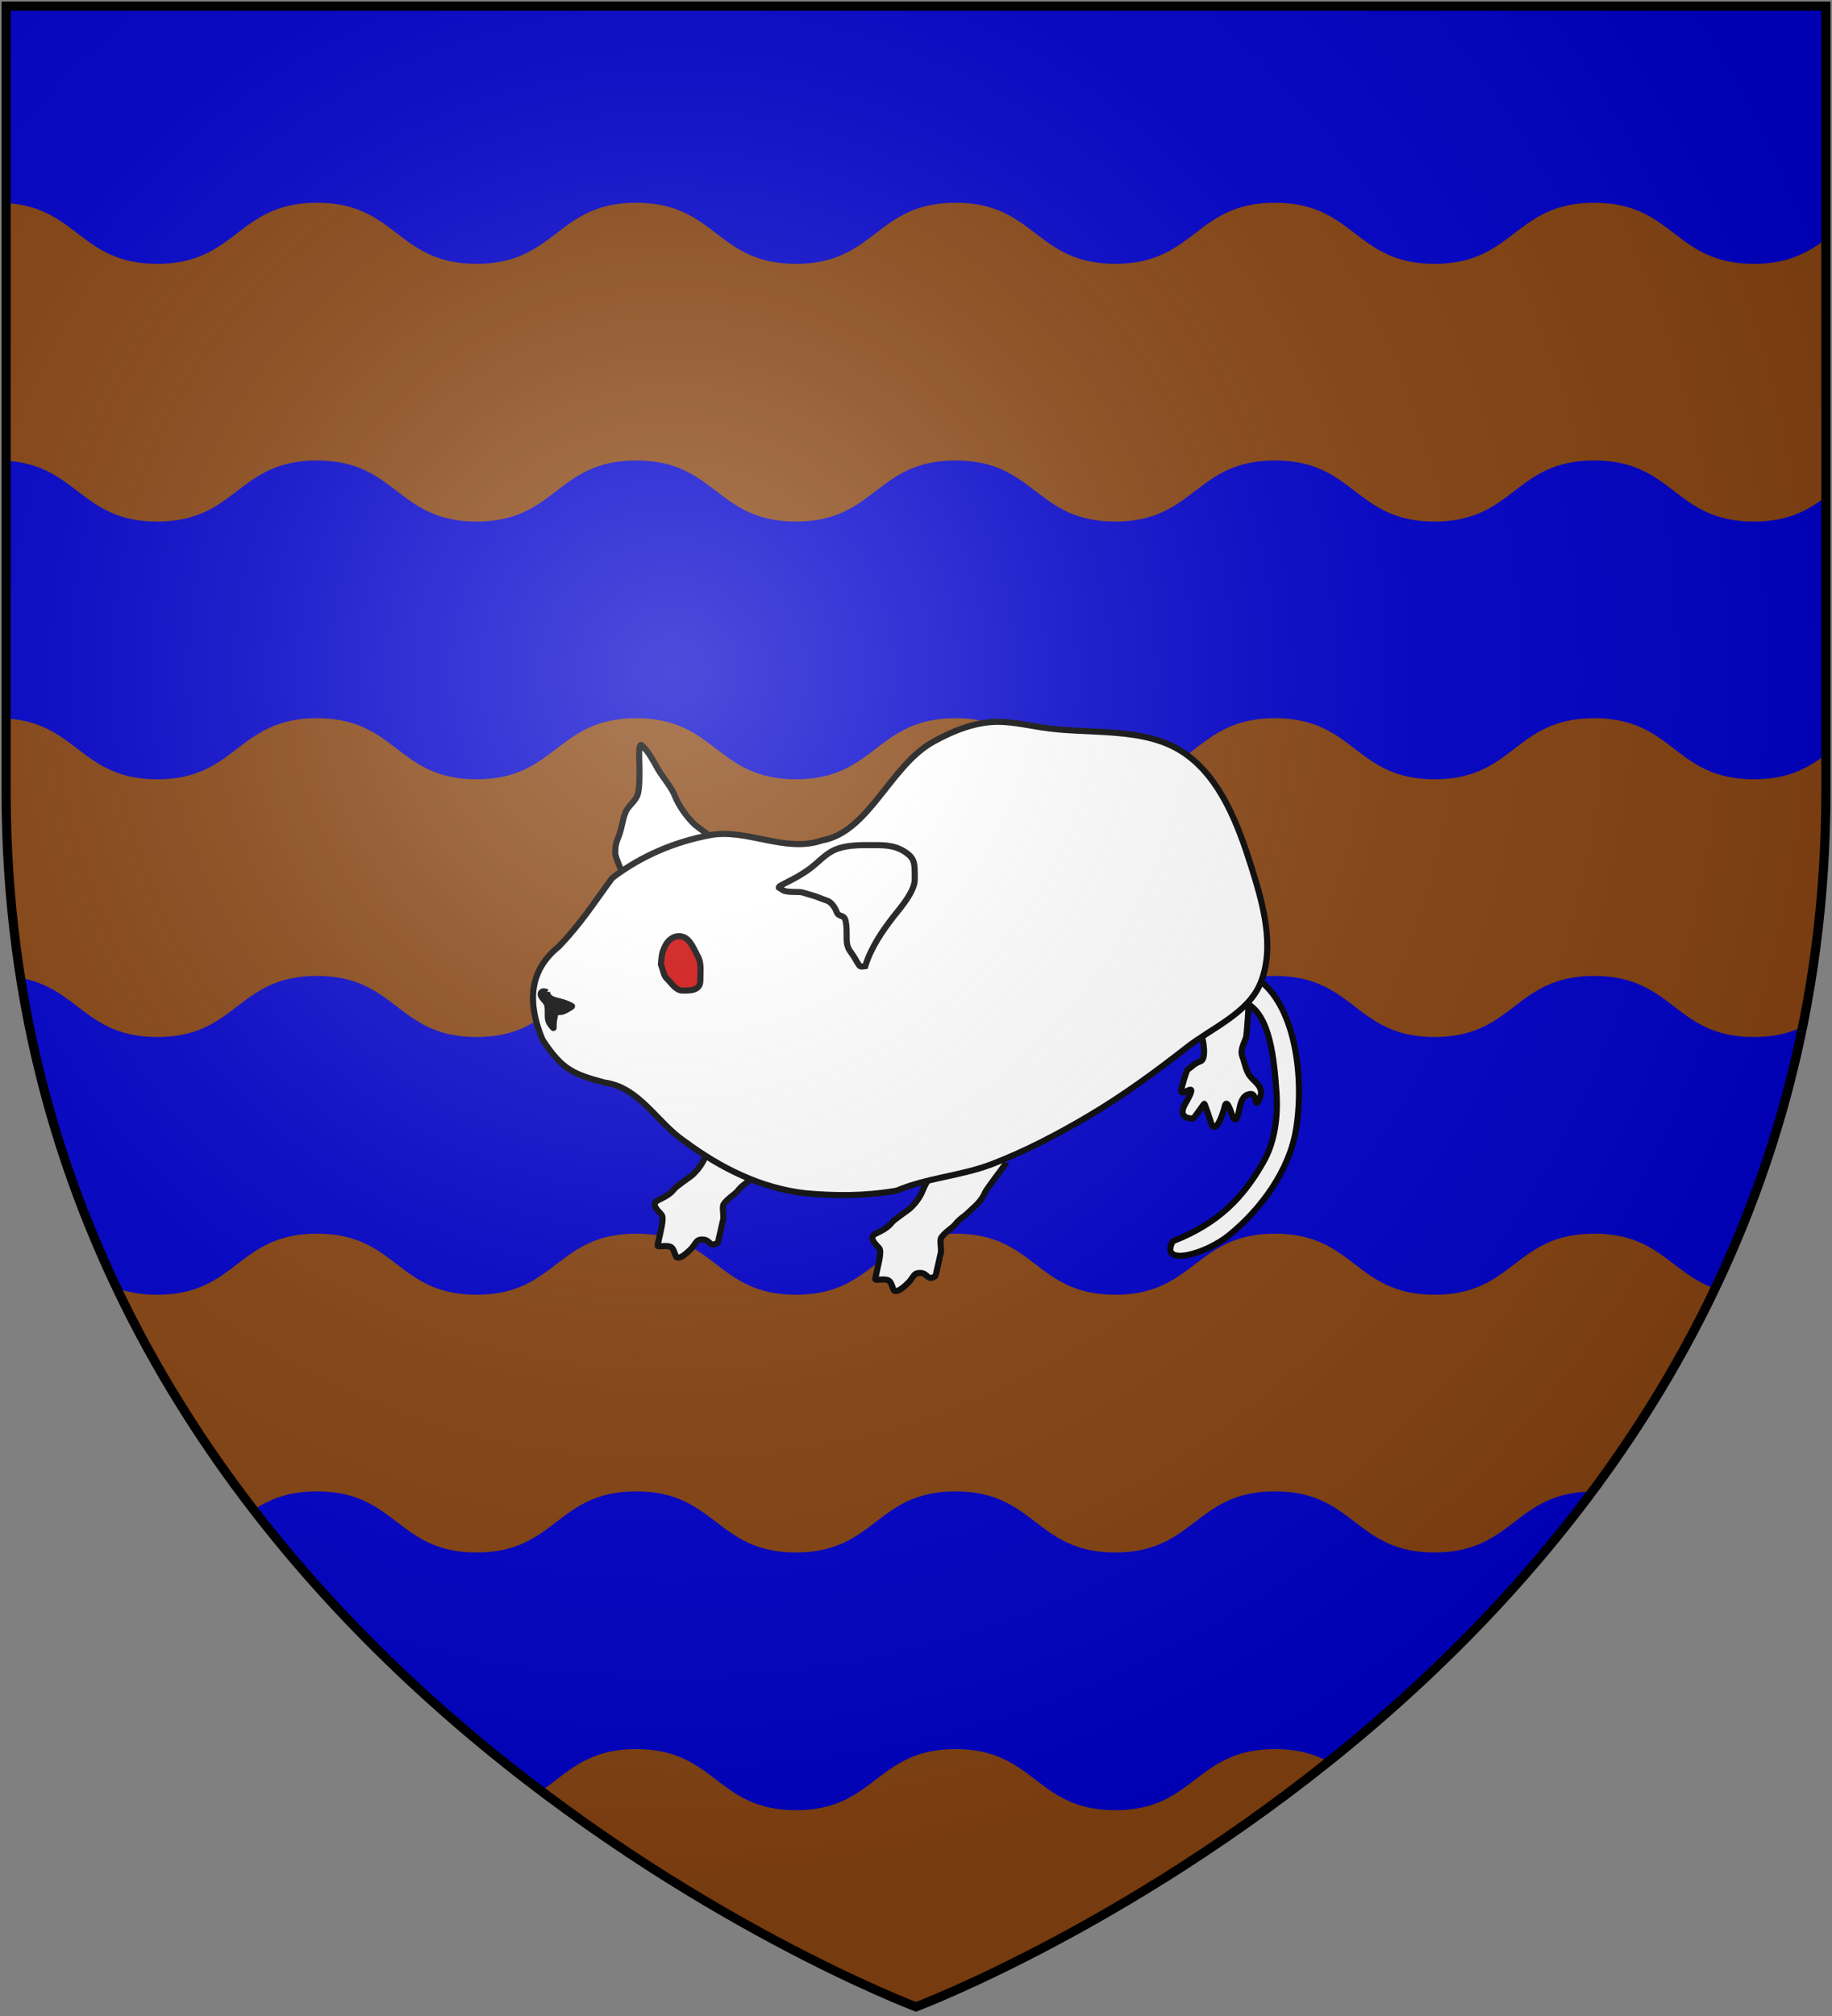 <?xml version="1.0" encoding="UTF-8" standalone="no"?>
<svg
   xmlns:dc="http://purl.org/dc/elements/1.1/"
   xmlns:cc="http://creativecommons.org/ns#"
   xmlns:rdf="http://www.w3.org/1999/02/22-rdf-syntax-ns#"
   xmlns:svg="http://www.w3.org/2000/svg"
   xmlns="http://www.w3.org/2000/svg"
   xmlns:xlink="http://www.w3.org/1999/xlink"
   xmlns:sodipodi="http://sodipodi.sourceforge.net/DTD/sodipodi-0.dtd"
   xmlns:inkscape="http://www.inkscape.org/namespaces/inkscape"
   width="600"
   height="660"
   id="svg2"
   version="1.1"
   inkscape:version="0.48.2 r9819"
   sodipodi:docname="Shadrich.svg">
  <rect width="100%" height="100%" fill="#808080" stroke="none"/>
  <sodipodi:namedview
     pagecolor="#ffffff"
     bordercolor="#666666"
     borderopacity="1"
     objecttolerance="10"
     gridtolerance="10"
     guidetolerance="10"
     inkscape:pageopacity="0"
     inkscape:pageshadow="2"
     inkscape:window-width="1366"
     inkscape:window-height="715"
     id="namedview22"
     showgrid="false"
     inkscape:zoom="0.5056885"
     inkscape:cx="281.14339"
     inkscape:cy="244.79213"
     inkscape:window-x="-8"
     inkscape:window-y="-8"
     inkscape:window-maximized="1"
     inkscape:current-layer="layer2" />
  <defs
     id="defs4">
    <inkscape:path-effect
       is_visible="true"
       id="path-effect3136"
       effect="spiro" />
    <inkscape:path-effect
       effect="spiro"
       id="path-effect3132"
       is_visible="true" />
    <inkscape:path-effect
       effect="spiro"
       id="path-effect3101"
       is_visible="true" />
    <inkscape:path-effect
       is_visible="true"
       id="path-effect3085"
       effect="spiro" />
    <inkscape:path-effect
       is_visible="true"
       id="path-effect3083"
       effect="spiro" />
    <inkscape:path-effect
       is_visible="true"
       id="path-effect3081"
       effect="spiro" />
    <inkscape:path-effect
       is_visible="true"
       id="path-effect3079"
       effect="spiro" />
    <inkscape:path-effect
       is_visible="true"
       id="path-effect3077"
       effect="spiro" />
    <inkscape:path-effect
       is_visible="true"
       id="path-effect3075"
       effect="spiro" />
    <inkscape:path-effect
       effect="spiro"
       id="path-effect3049"
       is_visible="true" />
    <inkscape:path-effect
       is_visible="true"
       id="path-effect3045"
       effect="spiro" />
    <inkscape:path-effect
       effect="spiro"
       id="path-effect3041"
       is_visible="true" />
    <radialGradient
       id="rg"
       gradientUnits="userSpaceOnUse"
       cx="220"
       cy="220"
       r="405">
      <stop
         style="stop-color:#fff;stop-opacity:.3"
         offset="0"
         id="stop7" />
      <stop
         style="stop-color:#fff;stop-opacity:.2"
         offset=".2"
         id="stop9" />
      <stop
         style="stop-color:#666;stop-opacity:.1"
         offset=".6"
         id="stop11" />
      <stop
         style="stop-color:#000;stop-opacity:.13"
         offset="1"
         id="stop13" />
    </radialGradient>
    <path
       id="shield"
       d="m2,2v257c0,286 298,398 298,398c0,0 298-112 298-398V2z" />
    <radialGradient
       inkscape:collect="always"
       xlink:href="#rg-7"
       id="radialGradient3055-1"
       gradientUnits="userSpaceOnUse"
       cx="220"
       cy="220"
       r="405" />
    <radialGradient
       id="rg-7"
       gradientUnits="userSpaceOnUse"
       cx="220"
       cy="220"
       r="405">
      <stop
         style="stop-color:#fff;stop-opacity:.3"
         offset="0"
         id="stop7-4" />
      <stop
         style="stop-color:#fff;stop-opacity:.2"
         offset=".2"
         id="stop9-0" />
      <stop
         style="stop-color:#666;stop-opacity:.1"
         offset=".6"
         id="stop11-9" />
      <stop
         style="stop-color:#000;stop-opacity:.13"
         offset="1"
         id="stop13-4" />
    </radialGradient>
    <radialGradient
       r="405"
       cy="220"
       cx="220"
       gradientUnits="userSpaceOnUse"
       id="radialGradient3074"
       xlink:href="#rg-7"
       inkscape:collect="always" />
    <inkscape:path-effect
       is_visible="true"
       id="path-effect10120-1"
       effect="spiro" />
    <inkscape:path-effect
       effect="spiro"
       id="path-effect10118-3"
       is_visible="true" />
    <inkscape:path-effect
       effect="spiro"
       id="path-effect10116-9"
       is_visible="true" />
    <inkscape:path-effect
       effect="spiro"
       id="path-effect10114-7"
       is_visible="true" />
    <inkscape:path-effect
       effect="spiro"
       id="path-effect10112-7"
       is_visible="true" />
    <inkscape:path-effect
       effect="spiro"
       id="path-effect10110-2"
       is_visible="true" />
    <linearGradient
       inkscape:collect="always"
       xlink:href="#linearGradient4719-5"
       id="linearGradient4039"
       gradientUnits="userSpaceOnUse"
       gradientTransform="matrix(2.326,0,0,2.294,447.695,-1820.28)"
       x1="-145.259"
       y1="984.243"
       x2="-64.143"
       y2="984.148" />
    <linearGradient
       inkscape:collect="always"
       id="linearGradient4719-5">
      <stop
         style="stop-color:#666666;stop-opacity:1;"
         offset="0"
         id="stop4721-5" />
      <stop
         id="stop4809-1"
         offset="0.393"
         style="stop-color:#666666;stop-opacity:0.749;" />
      <stop
         style="stop-color:#666666;stop-opacity:0;"
         offset="1"
         id="stop4723-7" />
    </linearGradient>
    <radialGradient
       inkscape:collect="always"
       xlink:href="#linearGradient4801-8"
       id="radialGradient4041"
       gradientUnits="userSpaceOnUse"
       gradientTransform="matrix(-0.722,1.265,-2.273,-1.262,1712.011,1733.784)"
       cx="-307.143"
       cy="782.362"
       fx="-307.143"
       fy="782.362"
       r="63" />
    <linearGradient
       inkscape:collect="always"
       id="linearGradient4801-8">
      <stop
         style="stop-color:#000000;stop-opacity:1;"
         offset="0"
         id="stop4803-2" />
      <stop
         style="stop-color:#000000;stop-opacity:0;"
         offset="1"
         id="stop4805-4" />
    </linearGradient>
    <inkscape:path-effect
       effect="spiro"
       id="path-effect10108-4"
       is_visible="true" />
    <linearGradient
       inkscape:collect="always"
       xlink:href="#linearGradient4719-5"
       id="linearGradient4044"
       gradientUnits="userSpaceOnUse"
       gradientTransform="matrix(-2.406,0,0,-1.649,142.062,1726.531)"
       x1="-145.259"
       y1="984.243"
       x2="-64.143"
       y2="984.148" />
    <radialGradient
       inkscape:collect="always"
       xlink:href="#linearGradient4801-8"
       id="radialGradient4046"
       gradientUnits="userSpaceOnUse"
       gradientTransform="matrix(0.746,-0.909,2.351,0.906,-1165.637,-827.118)"
       cx="-307.143"
       cy="782.362"
       fx="-307.143"
       fy="782.362"
       r="63" />
    <inkscape:path-effect
       effect="spiro"
       id="path-effect10102-7"
       is_visible="true" />
    <linearGradient
       inkscape:collect="always"
       xlink:href="#linearGradient4719-5"
       id="linearGradient4049"
       gradientUnits="userSpaceOnUse"
       gradientTransform="matrix(2.335,0,0,-1.615,449.441,1692.189)"
       x1="-145.259"
       y1="984.243"
       x2="-64.143"
       y2="984.148" />
    <radialGradient
       inkscape:collect="always"
       xlink:href="#linearGradient4801-8"
       id="radialGradient4051"
       gradientUnits="userSpaceOnUse"
       gradientTransform="matrix(-0.724,-0.89,-2.282,0.888,1718.788,-809.094)"
       cx="-307.143"
       cy="782.362"
       fx="-307.143"
       fy="782.362"
       r="63" />
    <inkscape:path-effect
       is_visible="true"
       id="path-effect10096-8"
       effect="spiro" />
    <linearGradient
       inkscape:collect="always"
       xlink:href="#linearGradient4719-5"
       id="linearGradient4054"
       gradientUnits="userSpaceOnUse"
       gradientTransform="matrix(-2.41,0,0,2.282,139.611,-1810.816)"
       x1="-145.259"
       y1="984.243"
       x2="-64.143"
       y2="984.148" />
    <radialGradient
       inkscape:collect="always"
       xlink:href="#linearGradient4801-8"
       id="radialGradient4056"
       gradientUnits="userSpaceOnUse"
       gradientTransform="matrix(0.748,1.258,2.355,-1.255,-1170.296,1723.935)"
       cx="-307.143"
       cy="782.362"
       fx="-307.143"
       fy="782.362"
       r="63" />
    <inkscape:path-effect
       is_visible="true"
       id="path-effect10090-3"
       effect="spiro" />
    <inkscape:path-effect
       effect="spiro"
       id="path-effect10084-1"
       is_visible="true" />
    <inkscape:path-effect
       effect="spiro"
       id="path-effect10082-1"
       is_visible="true" />
    <radialGradient
       inkscape:collect="always"
       xlink:href="#linearGradient4801-8"
       id="radialGradient4061"
       gradientUnits="userSpaceOnUse"
       gradientTransform="matrix(-0.765,1.29,-2.41,-1.287,1806.844,1757.47)"
       cx="-307.143"
       cy="782.362"
       fx="-307.143"
       fy="782.362"
       r="63" />
    <inkscape:path-effect
       effect="spiro"
       id="path-effect10080-4"
       is_visible="true" />
    <inkscape:path-effect
       is_visible="true"
       id="path-effect3075-1"
       effect="spiro" />
    <inkscape:path-effect
       effect="spiro"
       id="path-effect3101-7"
       is_visible="true" />
    <linearGradient
       inkscape:collect="always"
       xlink:href="#grad1-7-7"
       id="linearGradient3085-8-8"
       gradientUnits="userSpaceOnUse"
       gradientTransform="matrix(0.775,0,0,0.31,152.69,-13.619)"
       x1="78.877"
       y1="178.074"
       x2="301.406"
       y2="178.074" />
    <linearGradient
       id="grad1-7-7"
       x1="78.877"
       y1="178.074"
       x2="301.406"
       y2="178.074"
       gradientTransform="scale(1.578,0.634)"
       gradientUnits="userSpaceOnUse">
      <stop
         offset="0%"
         style="stop-color:#da0;"
         id="stop16-4-4" />
      <stop
         offset="40%"
         style="stop-color:#fd0;"
         id="stop18-0-0" />
      <stop
         offset="60%"
         style="stop-color:#fd0;"
         id="stop20-9-9" />
      <stop
         offset="100%"
         style="stop-color:#da0;"
         id="stop22-4-4" />
    </linearGradient>
    <linearGradient
       inkscape:collect="always"
       xlink:href="#grad1-7-7"
       id="linearGradient3081-8-8"
       gradientUnits="userSpaceOnUse"
       gradientTransform="matrix(0.775,0,0,0.31,-27.31,-13.619)"
       x1="78.877"
       y1="178.074"
       x2="301.406"
       y2="178.074" />
    <linearGradient
       id="linearGradient3093"
       x1="78.877"
       y1="178.074"
       x2="301.406"
       y2="178.074"
       gradientTransform="scale(1.578,0.634)"
       gradientUnits="userSpaceOnUse">
      <stop
         offset="0%"
         style="stop-color:#da0;"
         id="stop3095" />
      <stop
         offset="40%"
         style="stop-color:#fd0;"
         id="stop3097" />
      <stop
         offset="60%"
         style="stop-color:#fd0;"
         id="stop3099" />
      <stop
         offset="100%"
         style="stop-color:#da0;"
         id="stop3101" />
    </linearGradient>
    <linearGradient
       y2="178.074"
       x2="301.406"
       y1="178.074"
       x1="78.877"
       gradientTransform="matrix(0.775,0,0,0.31,332.69,-13.619)"
       gradientUnits="userSpaceOnUse"
       id="linearGradient3128-1"
       xlink:href="#grad1-7-7"
       inkscape:collect="always" />
    <linearGradient
       id="linearGradient3104"
       x1="78.877"
       y1="178.074"
       x2="301.406"
       y2="178.074"
       gradientTransform="scale(1.578,0.634)"
       gradientUnits="userSpaceOnUse">
      <stop
         offset="0%"
         style="stop-color:#da0;"
         id="stop3106" />
      <stop
         offset="40%"
         style="stop-color:#fd0;"
         id="stop3108" />
      <stop
         offset="60%"
         style="stop-color:#fd0;"
         id="stop3110" />
      <stop
         offset="100%"
         style="stop-color:#da0;"
         id="stop3112" />
    </linearGradient>
  </defs>
  <g
     inkscape:groupmode="layer"
     id="layer2"
     inkscape:label="Elements"
     style="display:inline">
    <path
       inkscape:connector-curvature="0"
       style="fill:#0000cc;fill-opacity:1;stroke:none;display:inline"
       id="path7212"
       d="m 2,2 0,257 c 0,286 298,398 298,398 0,0 298,-112 298,-398 L 598,2 z" />
    <path
       inkscape:connector-curvature="0"
       style="fill:none;stroke:none;display:inline"
       id="path7200"
       d="m 2,2 0,257 c 0,286 298,398 298,398 0,0 298,-112 298,-398 L 598,2 z" />
    <path
       inkscape:connector-curvature="0"
       style="fill:#884411;fill-opacity:1;fill-rule:nonzero;stroke:none;display:inline"
       d="m 103.812,66.375 c -26.145,0 -26.167,20 -52.312,20 C 26.321,86.375 25.385,67.84 2,66.469 l 0,84.375 c 23.385,1.372 24.321,19.906 49.5,19.906 26.145,-2e-5 26.167,-20 52.312,-20 26.145,0 26.136,20 52.281,20 26.145,0 26.136,-20 52.281,-20 26.145,0 26.167,20 52.312,20 26.145,0 26.136,-20 52.281,-20 26.145,0 26.136,20 52.281,20 26.145,0 26.167,-20 52.312,-20 26.145,0 26.136,20 52.281,20 26.145,0 26.136,-20 52.281,-20 26.145,0 26.136,20 52.281,20 11.38,0 17.803,-3.786 23.594,-8.062 l 0,-84.375 c -5.79,4.277 -12.214,8.062 -23.594,8.062 -26.145,0 -26.136,-20 -52.281,-20 -26.145,0 -26.136,20 -52.281,20 -26.145,0 -26.136,-20 -52.281,-20 -26.145,0 -26.167,20 -52.312,20 -26.145,0 -26.136,-20 -52.281,-20 -26.145,0 -26.136,20 -52.281,20 -26.145,0 -26.167,-20 -52.312,-20 -26.145,0 -26.136,20 -52.281,20 -26.145,0 -26.136,-20 -52.281,-20 z m 0,168.75 c -26.145,0 -26.167,20 -52.312,20 -25.179,0 -26.115,-18.535 -49.5,-19.906 L 2,259 c 0,21.347 1.678,41.723 4.75,61.156 C 25.653,323.562 28.144,339.5 51.5,339.5 c 26.145,-2e-5 26.167,-20 52.312,-20 26.145,0 26.136,20 52.281,20 26.145,0 26.136,-20 52.281,-20 26.145,0 26.167,20 52.312,20 26.145,0 26.136,-20 52.281,-20 26.145,0 26.136,20 52.281,20 26.145,0 26.167,-20 52.312,-20 26.145,0 26.136,20 52.281,20 26.145,0 26.136,-20 52.281,-20 26.145,0 26.136,20 52.281,20 6.756,0 11.769,-1.333 15.938,-3.312 C 595.255,312.006 598,286.298 598,259 l 0,-11.938 c -5.79,4.277 -12.214,8.062 -23.594,8.062 -26.145,0 -26.136,-20 -52.281,-20 -26.145,0 -26.136,20 -52.281,20 -26.145,0 -26.136,-20 -52.281,-20 -26.145,0 -26.167,20 -52.312,20 -26.145,0 -26.136,-20 -52.281,-20 -26.145,0 -26.136,20 -52.281,20 -26.145,0 -26.167,-20 -52.312,-20 -26.145,0 -26.136,20 -52.281,20 -26.145,0 -26.136,-20 -52.281,-20 z m 0,168.75 c -26.145,0 -26.167,20 -52.312,20 -5.393,0 -9.655,-0.837 -13.281,-2.188 12.701,26.672 28.043,50.857 44.844,72.625 5.128,-3.392 11.191,-6.062 20.75,-6.062 26.145,0 26.136,20 52.281,20 26.145,0 26.136,-20 52.281,-20 26.145,0 26.167,20 52.312,20 26.145,0 26.136,-20 52.281,-20 26.145,0 26.136,20 52.281,20 26.145,0 26.167,-20 52.312,-20 26.145,0 26.136,20 52.281,20 25.941,0 26.149,-19.661 51.688,-19.969 14.972,-20.123 28.636,-42.248 40.156,-66.406 -14.404,-5.065 -18.535,-18 -39.562,-18 -26.145,0 -26.136,20 -52.281,20 -26.145,0 -26.136,-20 -52.281,-20 -26.145,0 -26.167,20 -52.312,20 -26.145,0 -26.136,-20 -52.281,-20 -26.145,0 -26.136,20 -52.281,20 -26.145,0 -26.167,-20 -52.312,-20 -26.145,0 -26.136,20 -52.281,20 -26.145,0 -26.136,-20 -52.281,-20 z m 104.562,168.75 c -16.341,0 -22.478,7.828 -31.156,13.688 C 242.021,635.204 300,657 300,657 c 0,0 65.51,-24.626 135.094,-80.25 -4.48,-2.42 -9.887,-4.125 -17.531,-4.125 -26.145,0 -26.167,20 -52.312,20 -26.145,0 -26.136,-20 -52.281,-20 -26.145,0 -26.136,20 -52.281,20 -26.145,0 -26.167,-20 -52.312,-20 z"
       id="path3122" />
    <g
       style="display:inline"
       id="g4084"
       transform="translate(0.135,1.996)">
      <path
         style="fill:#ffffff;fill-opacity:1;fill-rule:evenodd;stroke:#000000;stroke-width:2;stroke-linecap:butt;stroke-linejoin:miter;stroke-miterlimit:4;stroke-opacity:1;stroke-dasharray:none"
         d="m 306.103,360.737 c 0.446,2.296 0.416,9.125 0.416,11.73 0,3.066 -1.163,6.077 -1.646,8.562 -0.539,2.776 -2.009,4.638 -2.909,6.957 -0.794,2.045 -2.459,4.115 -3.74,5.351 -0.962,0.93 -5.424,3.817 -6.2,4.816 -1.65,2.125 -3.948,2.997 -5.402,3.746 -2.635,1.357 0.351,3.663 1.247,4.816 0.856,1.102 -0.602,6.313 -0.831,7.492 -0.67,3.453 -1.275,2.676 2.078,2.676 2.415,0 2.394,0.815 3.324,3.211 0.883,2.275 5.375,-2.64 5.402,-2.676 1.416,-1.824 1.463,-2.676 3.324,-2.676 2.714,0 2.285,2.81 4.987,1.07 0.204,-0.132 1.65,-6.925 1.662,-6.957 0.704,-1.814 -0.488,-4.658 0.449,-5.865 1.563,-2.013 3.519,-2.926 4.571,-4.281 1.334,-1.717 2.515,-2.162 4.156,-3.746 1.832,-1.77 4.307,-3.622 5.386,-6.4 0.451,-1.161 6.295,-8.699 7.158,-10.005"
         id="path4071"
         sodipodi:nodetypes="cssssssssssssssssssc"
         inkscape:connector-curvature="0" />
      <path
         inkscape:transform-center-y="254.55844"
         inkscape:transform-center-x="-383.85797"
         sodipodi:nodetypes="caaccaccc"
         id="path12179"
         d="m 408.046,326.431 c 7.912,3.942 9.126,18.823 9.861,29.01 0.56,7.769 -0.41,16.207 -4.267,22.974 -6.505,11.414 -14.487,20.014 -29.673,25.941 -4.574,8.597 11.192,4.179 18.727,-2.223 10.091,-8.211 19.378,-20.86 21.609,-34.143 2.761,-16.436 0.065,-39.417 -11.467,-48.668 l -0.252,-2.387 -0.026,-2.131"
         style="fill:#ffffff;fill-opacity:1;fill-rule:evenodd;stroke:#000000;stroke-width:2;stroke-linecap:butt;stroke-linejoin:miter;stroke-miterlimit:4;stroke-opacity:1;stroke-dasharray:none"
         inkscape:connector-curvature="0" />
      <path
         d="m 248.176,315.915 c 0,12.014 -8.19,21.753 -18.292,21.753 -10.102,0 -18.292,-9.739 -18.292,-21.753 0,-12.014 8.19,-21.753 18.292,-21.753 10.102,0 18.292,9.739 18.292,21.753 z"
         sodipodi:ry="21.752522"
         sodipodi:rx="18.291893"
         sodipodi:cy="315.91467"
         sodipodi:cx="229.8846"
         id="path4053"
         style="fill:#cc0000;fill-opacity:1;fill-rule:evenodd;stroke:#000000;stroke-width:2;stroke-miterlimit:4;stroke-opacity:1;stroke-dasharray:none"
         sodipodi:type="arc" />
      <path
         inkscape:connector-curvature="0"
         sodipodi:nodetypes="csssssssssssssssc"
         id="path12165"
         d="m 393.051,335.867 c 1.071,2.758 1.967,8.951 -0.017,9.589 -1.899,0.611 -2.706,1.742 -4.156,2.676 -0.463,0.298 -1.871,5.357 -2.078,6.422 -0.76,3.917 6.639,-4.539 1.247,4.816 -1.861,3.228 -0.582,4.816 2.493,4.816 0.427,0 3.063,-4.162 3.74,-4.816 0.175,-0.169 2.441,6.867 2.493,6.957 1.658,2.846 4.01,-5.136 4.156,-5.887 0.64,-3.295 2.098,1.657 2.493,2.676 1.329,3.423 2.053,-0.406 2.493,-2.676 0.463,-2.384 1.503,-4.281 3.74,-4.281 1.957,0 1.068,5.811 2.909,1.07 1.302,-3.354 -1.737,-4.913 -3.324,-6.957 -1.37,-1.764 -1.684,-4.337 -2.493,-6.422 -0.897,-2.309 0.973,-5.012 1.247,-6.422 0.274,-1.41 0.831,-9.341 0.831,-11.73"
         style="fill:#ffffff;fill-opacity:1;fill-rule:evenodd;stroke:#000000;stroke-width:2;stroke-linecap:butt;stroke-linejoin:miter;stroke-miterlimit:4;stroke-opacity:1;stroke-dasharray:none" />
      <path
         inkscape:connector-curvature="0"
         sodipodi:nodetypes="cssssssssssssssssssc"
         id="path12167"
         d="m 234.828,349.79 c 0.446,2.296 0.416,9.125 0.416,11.73 0,3.066 -1.163,6.077 -1.646,8.562 -0.539,2.776 -2.009,4.638 -2.909,6.957 -0.794,2.045 -2.459,4.115 -3.74,5.351 -0.962,0.93 -5.424,3.817 -6.2,4.816 -1.65,2.125 -3.948,2.997 -5.402,3.746 -2.635,1.357 0.351,3.663 1.247,4.816 0.856,1.102 -0.602,6.313 -0.831,7.492 -0.67,3.453 -1.275,2.676 2.078,2.676 2.415,0 2.394,0.815 3.324,3.211 0.883,2.275 5.375,-2.64 5.402,-2.676 1.416,-1.824 1.463,-2.676 3.324,-2.676 2.714,0 2.285,2.81 4.987,1.07 0.204,-0.132 1.65,-6.925 1.662,-6.957 0.704,-1.814 -0.488,-4.658 0.449,-5.865 1.563,-2.013 3.519,-2.926 4.571,-4.281 1.334,-1.717 2.515,-2.162 4.156,-3.746 1.832,-1.77 4.307,-3.622 5.386,-6.4 0.451,-1.161 6.295,-8.699 7.158,-10.005"
         style="fill:#ffffff;fill-opacity:1;fill-rule:evenodd;stroke:#000000;stroke-width:2;stroke-linecap:butt;stroke-linejoin:miter;stroke-miterlimit:4;stroke-opacity:1;stroke-dasharray:none" />
      <path
         inkscape:connector-curvature="0"
         sodipodi:nodetypes="csssssssssc"
         id="path12169"
         d="m 234.354,273.009 c -1.404,-0.93 -6.018,-4.144 -7.204,-5.289 -2.5,-2.414 -5.084,-6.138 -6.233,-9.097 -1.149,-2.959 -4.028,-6.203 -5.402,-8.562 -1.769,-3.037 -3.011,-5.718 -5.402,-8.027 -1.32,-1.274 -0.831,5.401 -0.831,6.957 0,2.955 0.104,5.886 -0.416,8.562 -0.52,2.677 -3.235,4.051 -4.156,6.422 -1.024,2.637 -1.254,5.328 -2.094,7.492 -0.97,2.498 -1.247,3.043 -1.247,5.908 0,1.438 3.436,9.243 4.538,10.371"
         style="fill:#ffffff;fill-opacity:1;fill-rule:evenodd;stroke:#000000;stroke-width:2;stroke-linecap:butt;stroke-linejoin:miter;stroke-miterlimit:4;stroke-opacity:1;stroke-dasharray:none" />
      <path
         sodipodi:nodetypes="saaaaaaacccccccacassscsssscs"
         inkscape:connector-curvature="0"
         id="path12173"
         d="m 327.39,234.322 c 4.593,0.122 9.1,1.106 13.627,1.821 15.722,2.484 33.928,-0.542 46.974,8.575 11.658,8.148 17.335,23.224 21.623,36.785 3.859,12.205 7.927,26.415 3.111,38.275 -4.051,9.976 -15.845,14.618 -24.323,21.257 -10.096,7.906 -20.5,15.497 -31.522,22.051 -10.289,6.119 -20.966,11.728 -32.139,16.025 -10.089,3.881 -21.016,4.403 -31.239,8.708 -10.83,1.812 -19.926,1.696 -29.722,0.861 -14.727,-1.652 -27.918,-8.289 -39.647,-16.985 -9.06,-6.057 -14.803,-17.823 -26.431,-19.303 -9.943,-2.771 -13.626,-3.987 -20.132,-13.972 -5.747,-13.665 -3.39,-23.532 5.271,-30.494 7.377,-7.679 11.532,-14.343 17.509,-22.449 9.406,-7.234 20.638,-11.951 32.139,-14.072 11.974,-2.208 24.562,5.885 36.484,1.755 15.467,-2.625 22.322,-24.422 36.536,-32.315 6.653,-3.695 14.226,-6.725 21.88,-6.523 z m -104.85,70.193 c -2.032,-0.145 -3.874,1.114 -4.937,3.377 -1.147,2.443 -0.991,3.142 -1.286,5.86 0.931,2.313 0.753,3.492 2.108,4.801 1.355,1.309 2.791,3.741 4.988,3.741 1.96,0 5.811,0.223 5.811,-3.212 0,-2.84 0.46,-5.811 -0.823,-8.013 -1.058,-1.816 -2.366,-5.696 -4.988,-6.39 -0.296,-0.078 -0.584,-0.145 -0.874,-0.166 z"
         style="fill:#ffffff;fill-opacity:1;fill-rule:evenodd;stroke:#000000;stroke-width:2;stroke-linecap:round;stroke-linejoin:round;stroke-miterlimit:4;stroke-opacity:1;stroke-dasharray:none" />
      <path
         inkscape:connector-curvature="0"
         sodipodi:nodetypes="csssssss"
         id="path12175"
         d="m 254.992,288.591 c -0.643,-0.621 5.338,-2.519 10.389,-6.422 3.443,-2.66 5.259,-5.171 9.142,-6.422 3.685,-1.186 7.738,-1.07 11.636,-1.07 3.754,0 6.897,0.16 9.973,2.141 3.469,2.233 3.324,3.838 3.324,9.097 0,4.091 -5.09,9.766 -7.064,12.308 -3.598,4.633 -7.27,10.026 -9.142,16.054 -0.618,0.059 -1.45,0.449 -1.988,-0.244 -0.71,-0.914 -1.625,-2.849 -2.645,-4.162 -0.895,-1.153 -1.469,-2.4 -1.469,-4.541 0,-1.974 0.053,-3.892 -0.294,-5.676 -0.48,-2.475 -2.239,-1.225 -2.938,-3.027 -0.621,-1.598 -1.768,-3.313 -3.232,-3.784 -1.356,-0.436 -2.706,-1.06 -4.114,-1.514 -1.259,-0.405 -2.239,-0.626 -3.82,-1.135 -1.233,-0.397 -5.129,0.118 -6.465,-0.757 -0.431,-0.282 -0.862,-0.565 -1.294,-0.847 z"
         style="fill:#ffffff;fill-opacity:1;fill-rule:evenodd;stroke:#000000;stroke-width:2;stroke-linecap:butt;stroke-linejoin:miter;stroke-miterlimit:4;stroke-opacity:1;stroke-dasharray:none" />
      <path
         inkscape:connector-curvature="0"
         sodipodi:nodetypes="csssssssc"
         id="path12177"
         d="m 178.975,322.863 c 0.469,2.255 2.265,2.475 4.408,3.027 1.532,0.394 2.918,0.933 3.82,1.514 0.209,0.135 -2.78,1.892 -3.526,1.892 -2.217,0 -1.944,0.554 -2.351,2.649 -0.465,2.397 0.507,3.68 -1.175,1.514 -0.98,-1.263 -0.882,-2.309 -0.882,-4.541 0,-2.704 -0.554,-2.606 -1.763,-4.162 -1.443,-1.859 0.202,-2.708 1.469,-1.892 z"
         style="fill:#000000;fill-opacity:1;fill-rule:evenodd;stroke:#000000;stroke-width:2;stroke-linecap:butt;stroke-linejoin:miter;stroke-miterlimit:4;stroke-opacity:1;stroke-dasharray:none" />
    </g>
  </g>
  <g
     inkscape:groupmode="layer"
     id="layer1"
     inkscape:label="Cover"
     style="display:inline"
     sodipodi:insensitive="true">
    <path
       d="m 2,2 v 257 c 0,286 298,398 298,398 0,0 298,-112 298,-398 V 2 z"
       id="shine"
       inkscape:connector-curvature="0"
       style="fill:url(#radialGradient3074);stroke:#000000;stroke-width:3" />
  </g>
</svg>
